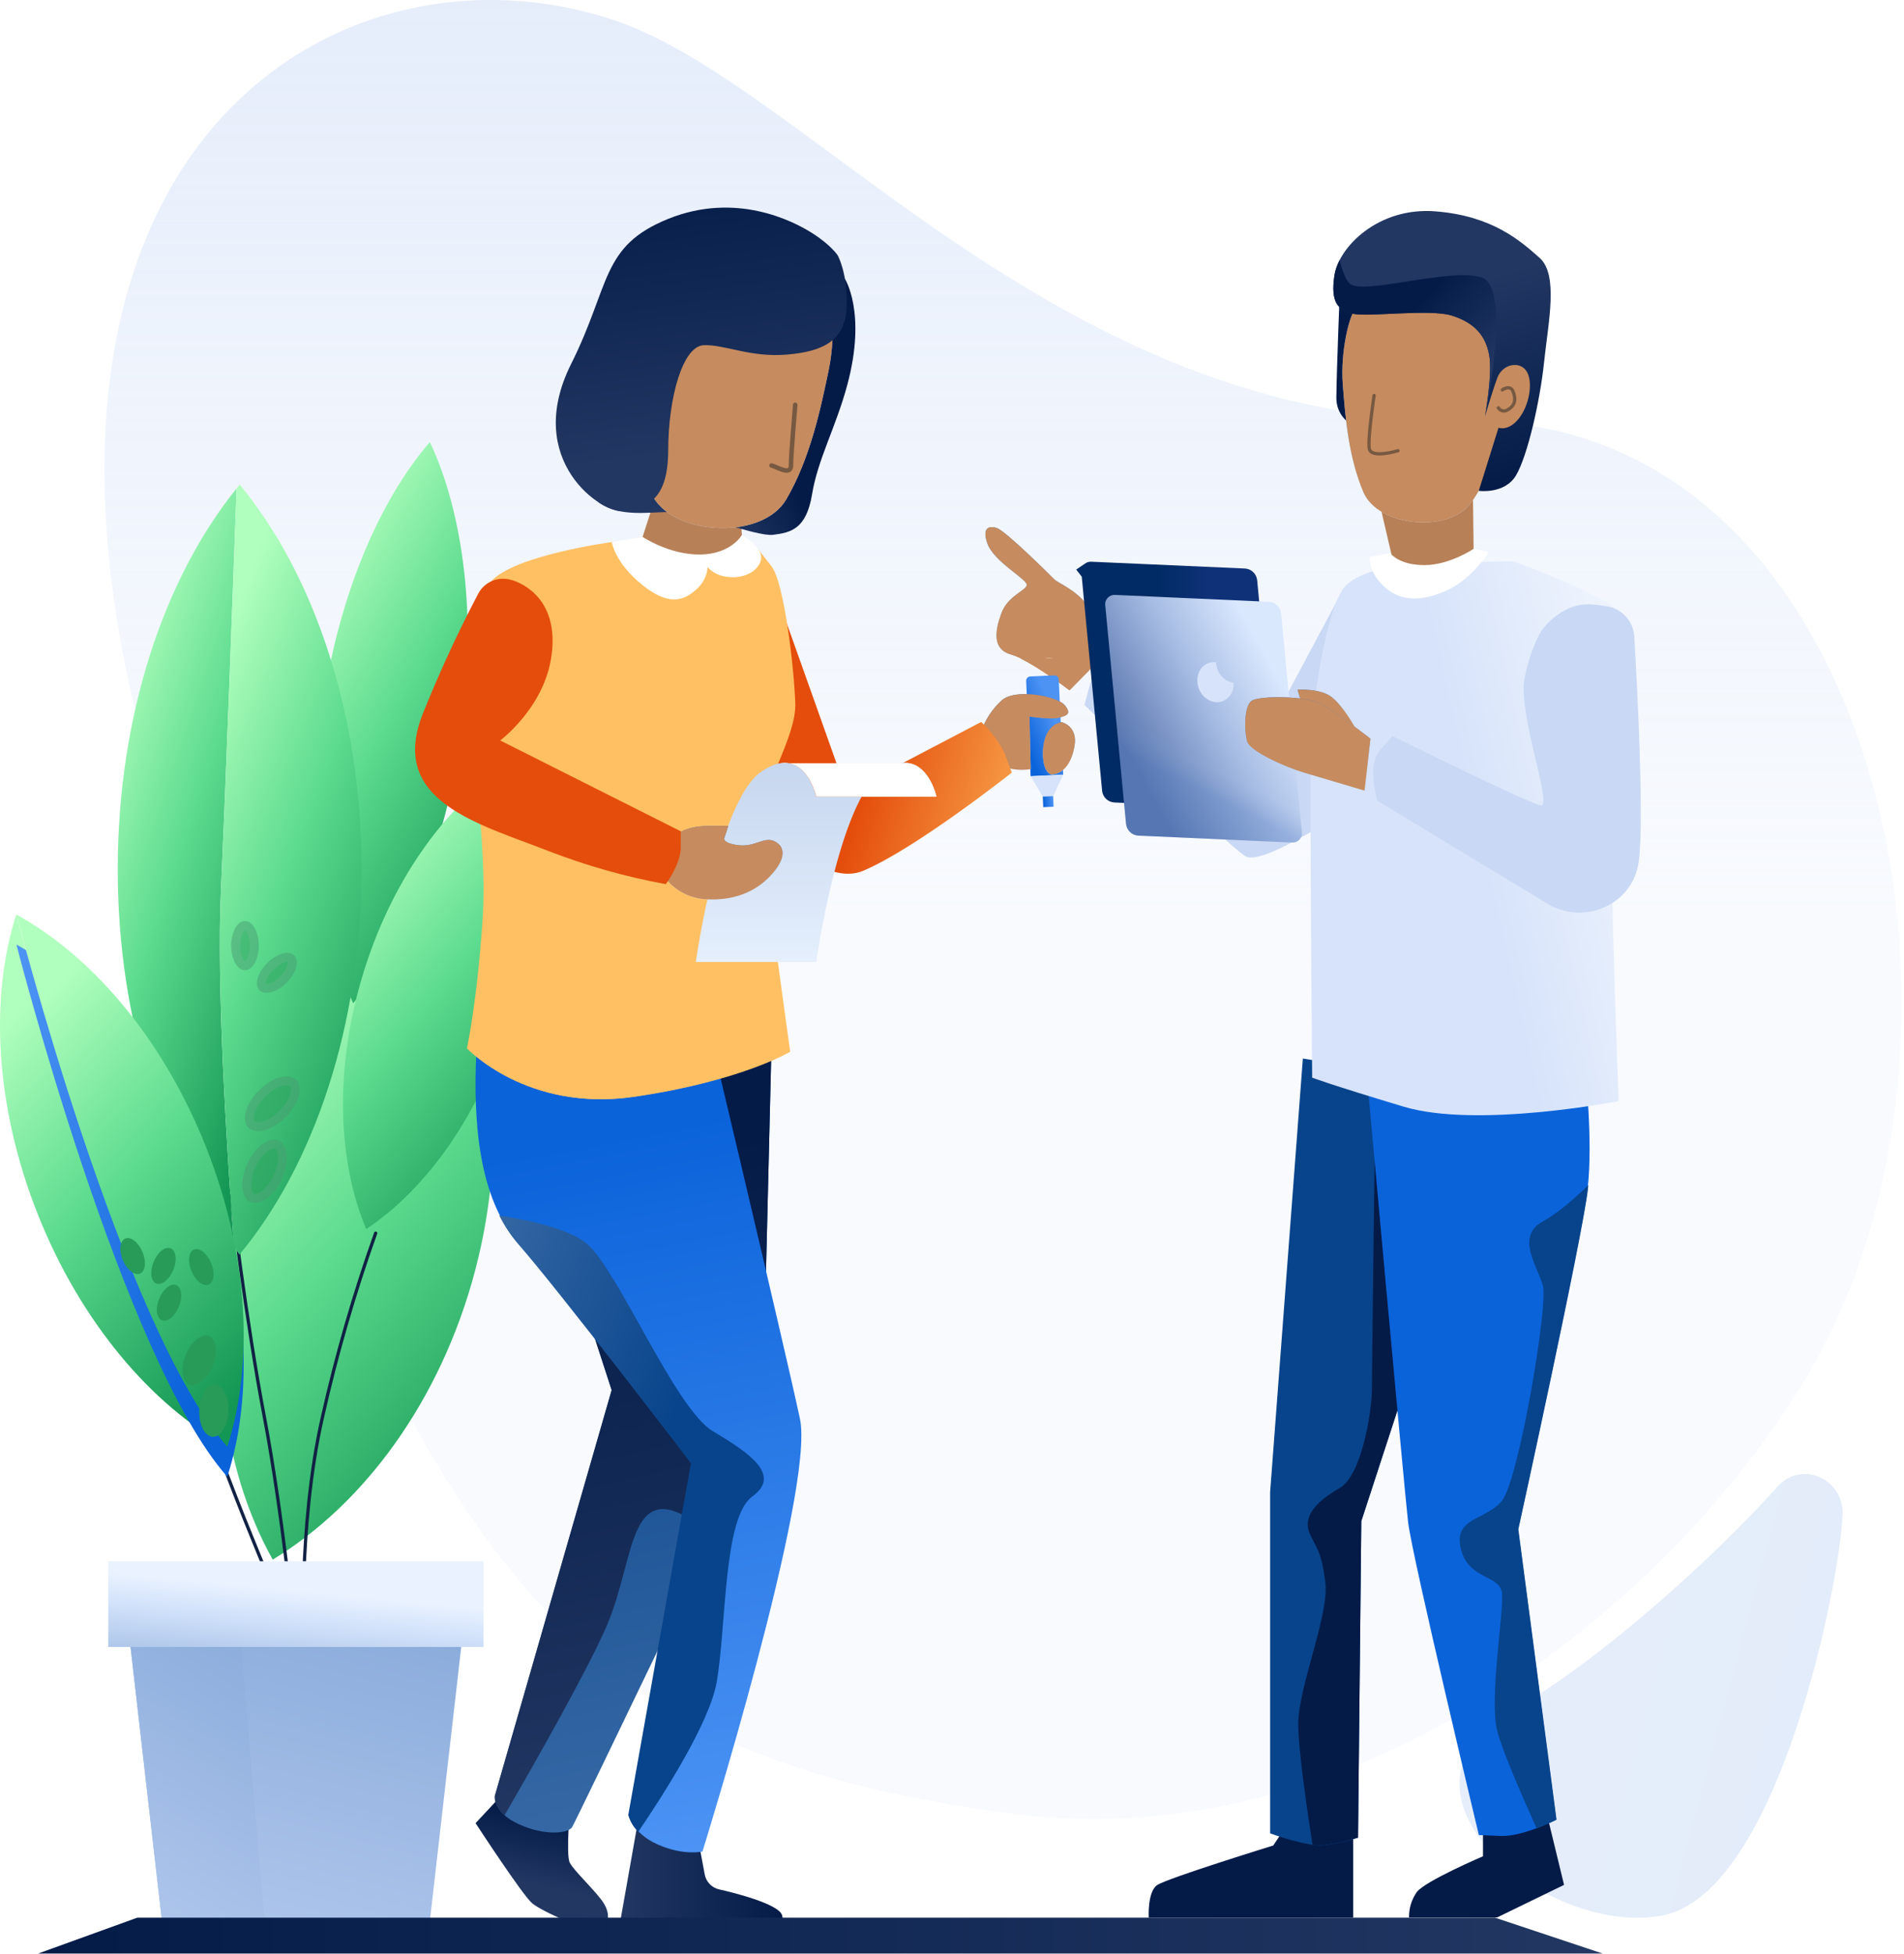 <svg width="422" height="433" viewBox="0 0 422 433" fill="none" xmlns="http://www.w3.org/2000/svg">
<path opacity="0.6" fill-rule="evenodd" clip-rule="evenodd" d="M325.385 93.328C234.597 93.905 179.276 18.895 136.096 4.466C71.23 -17.178 -14.335 38.879 40.864 194.014C96.063 349.149 124.618 388.62 223.999 401.845C303.525 412.436 373.557 351.732 401.478 303.286C445.104 227.511 416.138 92.758 325.385 93.328Z" fill="url(#paint0_linear)"/>
<path opacity="0.49" fill-rule="evenodd" clip-rule="evenodd" d="M408.396 335.47C408.533 327.484 399.183 323.574 393.967 329.403C381.702 343.183 356.055 367.135 334.627 379.436C304.564 396.693 341.972 429.145 368.19 424.484C394.407 419.823 408.007 349.178 408.353 335.86C408.377 335.725 408.392 335.596 408.396 335.47Z" fill="url(#paint1_linear)"/>
<g filter="url(#filter0_i)">
<path fill-rule="evenodd" clip-rule="evenodd" d="M53.013 274.399C45.409 303.221 48.887 331.56 60.444 352.252C80.703 339.951 97.701 317.008 105.305 288.193C112.909 259.378 109.431 231.032 97.874 210.341C77.615 222.642 60.61 245.577 53.013 274.399Z" fill="url(#paint2_linear)"/>
</g>
<path d="M83.264 273.245C78.489 286.633 74.538 300.302 71.432 314.173C65.942 338.327 67.32 367.056 67.32 367.056" stroke="#112244" stroke-width="0.721" stroke-linecap="round" stroke-linejoin="round"/>
<path d="M51.231 264.948C51.231 264.948 54.528 292.659 58.597 314.007C62.666 335.355 65.43 363.607 65.43 363.607" stroke="#112244" stroke-width="0.721" stroke-linecap="round" stroke-linejoin="round"/>
<path d="M44.623 311.468C44.623 311.468 51.231 329.518 56.065 341.242C60.899 352.966 65.444 364.971 65.444 364.971" stroke="#112244" stroke-width="0.721" stroke-linecap="round" stroke-linejoin="round"/>
<g filter="url(#filter1_i)">
<path fill-rule="evenodd" clip-rule="evenodd" d="M71.288 164.672C67.839 189.924 70.833 213.219 78.279 228.962C89.685 215.795 98.819 194.158 102.267 168.907C105.716 143.656 102.722 120.361 95.276 104.618C83.877 117.785 74.744 139.421 71.288 164.672Z" fill="url(#paint3_linear)"/>
</g>
<g filter="url(#filter2_i)">
<path fill-rule="evenodd" clip-rule="evenodd" d="M48.966 204.071C50.005 180.985 51.549 139.219 52.429 114.899C36.384 134.761 26.096 165.185 26.096 199.31C26.096 233.074 36.153 263.18 51.873 283.049C50.135 259.753 48.021 225.087 48.966 204.071Z" fill="url(#paint4_linear)"/>
</g>
<g filter="url(#filter3_i)">
<path fill-rule="evenodd" clip-rule="evenodd" d="M80.126 199.339C80.126 164.709 69.549 133.859 53.114 114.026C52.883 114.307 52.66 114.611 52.429 114.899C51.549 139.219 50.005 180.956 48.966 204.071C48.021 225.116 50.135 259.761 51.852 283.078C52.263 283.598 52.667 284.146 53.086 284.651C69.549 264.818 80.126 233.99 80.126 199.339Z" fill="url(#paint5_linear)"/>
</g>
<g filter="url(#filter4_i)">
<path fill-rule="evenodd" clip-rule="evenodd" d="M80.306 223.002C74.08 243.78 74.881 264.125 81.172 279.009C94.591 270.07 106.473 253.491 112.7 232.713C118.926 211.935 118.125 191.59 111.834 176.706C98.415 185.645 86.532 202.232 80.306 223.002Z" fill="url(#paint6_linear)"/>
</g>
<path fill-rule="evenodd" clip-rule="evenodd" d="M95.32 425.234H35.843L27.012 348.154H104.15L95.32 425.234Z" fill="url(#paint7_linear)"/>
<path fill-rule="evenodd" clip-rule="evenodd" d="M27.012 348.154L35.843 425.234H58.597L52.011 348.154H27.012Z" fill="url(#paint8_linear)"/>
<rect x="24.003" y="345.946" width="83.162" height="18.996" fill="url(#paint9_linear)"/>
<g style="mix-blend-mode:multiply" opacity="0.5">
<path d="M56.364 209.533C56.364 210.902 56.05 212.092 55.594 212.905C55.12 213.75 54.622 213.994 54.298 213.994C53.974 213.994 53.475 213.75 53.001 212.905C52.545 212.092 52.231 210.902 52.231 209.533C52.231 208.163 52.545 206.973 53.001 206.16C53.475 205.316 53.974 205.071 54.298 205.071C54.622 205.071 55.12 205.316 55.594 206.16C56.05 206.973 56.364 208.163 56.364 209.533Z" fill="#289B59"/>
<path d="M56.364 209.533C56.364 210.902 56.05 212.092 55.594 212.905C55.12 213.75 54.622 213.994 54.298 213.994C53.974 213.994 53.475 213.75 53.001 212.905C52.545 212.092 52.231 210.902 52.231 209.533C52.231 208.163 52.545 206.973 53.001 206.16C53.475 205.316 53.974 205.071 54.298 205.071C54.622 205.071 55.12 205.316 55.594 206.16C56.05 206.973 56.364 208.163 56.364 209.533Z" stroke="#489C71" stroke-width="2"/>
</g>
<g style="mix-blend-mode:multiply" opacity="0.5">
<path d="M64.523 212.417C64.752 212.646 64.931 213.172 64.669 214.104C64.417 215.002 63.797 216.065 62.829 217.033C61.861 218.002 60.797 218.621 59.9 218.873C58.967 219.135 58.442 218.956 58.213 218.727C57.984 218.498 57.805 217.973 58.067 217.04C58.319 216.143 58.938 215.079 59.907 214.111C60.875 213.143 61.938 212.523 62.836 212.271C63.768 212.009 64.293 212.188 64.523 212.417Z" fill="#289B59"/>
<path d="M64.523 212.417C64.752 212.646 64.931 213.172 64.669 214.104C64.417 215.002 63.797 216.065 62.829 217.033C61.861 218.002 60.797 218.621 59.9 218.873C58.967 219.135 58.442 218.956 58.213 218.727C57.984 218.498 57.805 217.973 58.067 217.04C58.319 216.143 58.938 215.079 59.907 214.111C60.875 213.143 61.938 212.523 62.836 212.271C63.768 212.009 64.293 212.188 64.523 212.417Z" stroke="#489C71" stroke-width="2"/>
</g>
<g style="mix-blend-mode:multiply" opacity="0.5">
<path d="M64.966 239.982C65.417 240.434 65.637 241.322 65.261 242.66C64.894 243.964 64.005 245.478 62.639 246.843C61.274 248.209 59.76 249.098 58.457 249.464C57.118 249.841 56.23 249.621 55.779 249.169C55.327 248.718 55.107 247.83 55.484 246.491C55.85 245.188 56.739 243.674 58.105 242.309C59.471 240.943 60.984 240.054 62.288 239.687C63.627 239.311 64.514 239.531 64.966 239.982Z" fill="#289B59"/>
<path d="M64.966 239.982C65.417 240.434 65.637 241.322 65.261 242.66C64.894 243.964 64.005 245.478 62.639 246.843C61.274 248.209 59.76 249.098 58.457 249.464C57.118 249.841 56.23 249.621 55.779 249.169C55.327 248.718 55.107 247.83 55.484 246.491C55.85 245.188 56.739 243.674 58.105 242.309C59.471 240.943 60.984 240.054 62.288 239.687C63.627 239.311 64.514 239.531 64.966 239.982Z" stroke="#489C71" stroke-width="2"/>
</g>
<g style="mix-blend-mode:multiply" opacity="0.5">
<path d="M61.394 253.643C61.973 253.913 62.484 254.671 62.589 256.058C62.691 257.409 62.374 259.135 61.559 260.886C60.743 262.636 59.626 263.99 58.527 264.781C57.398 265.593 56.489 265.691 55.91 265.421C55.331 265.152 54.82 264.393 54.715 263.006C54.613 261.656 54.93 259.929 55.745 258.179C56.561 256.428 57.678 255.074 58.777 254.283C59.906 253.471 60.815 253.374 61.394 253.643Z" fill="#289B59"/>
<path d="M61.394 253.643C61.973 253.913 62.484 254.671 62.589 256.058C62.691 257.409 62.374 259.135 61.559 260.886C60.743 262.636 59.626 263.99 58.527 264.781C57.398 265.593 56.489 265.691 55.91 265.421C55.331 265.152 54.82 264.393 54.715 263.006C54.613 261.656 54.93 259.929 55.745 258.179C56.561 256.428 57.678 255.074 58.777 254.283C59.906 253.471 60.815 253.374 61.394 253.643Z" stroke="#489C71" stroke-width="2"/>
</g>
<g filter="url(#filter5_i)">
<path fill-rule="evenodd" clip-rule="evenodd" d="M8.348 275.662C17.835 299.607 33.599 318.011 50.38 327.21C27.128 300.941 3.615 209.309 3.615 209.309C-2.279 227.519 -1.146 251.716 8.348 275.662Z" fill="url(#paint10_linear)"/>
</g>
<path fill-rule="evenodd" clip-rule="evenodd" d="M45.676 260.864C36.189 236.919 20.425 218.515 3.644 209.316C3.644 209.316 27.12 300.941 50.373 327.217C56.282 309 55.17 284.802 45.676 260.864Z" fill="url(#paint11_linear)"/>
<g filter="url(#filter6_i)">
<path fill-rule="evenodd" clip-rule="evenodd" d="M45.676 260.864C36.189 236.919 20.425 218.515 3.644 209.316C3.644 209.316 27.12 300.941 50.373 327.217C56.282 309 55.17 284.802 45.676 260.864Z" fill="url(#paint12_linear)"/>
</g>
<path fill-rule="evenodd" clip-rule="evenodd" d="M31.029 282.207C32.23 281.704 32.476 279.556 31.577 277.41C30.678 275.263 28.974 273.932 27.773 274.435C26.571 274.939 26.326 277.087 27.225 279.233C28.124 281.379 29.827 282.711 31.029 282.207Z" fill="#289B59"/>
<path fill-rule="evenodd" clip-rule="evenodd" d="M46.249 284.649C47.451 284.146 47.697 281.998 46.797 279.852C45.898 277.705 44.195 276.374 42.994 276.877C41.792 277.38 41.547 279.528 42.446 281.675C43.345 283.821 45.048 285.153 46.249 284.649Z" fill="#289B59"/>
<path fill-rule="evenodd" clip-rule="evenodd" d="M38.412 281.402C39.294 279.248 39.031 277.102 37.826 276.609C36.62 276.115 34.928 277.46 34.046 279.614C33.164 281.767 33.426 283.913 34.632 284.407C35.838 284.9 37.53 283.555 38.412 281.402Z" fill="#289B59"/>
<path fill-rule="evenodd" clip-rule="evenodd" d="M39.653 289.545C40.535 287.391 40.272 285.245 39.066 284.752C37.861 284.258 36.168 285.603 35.286 287.757C34.405 289.91 34.667 292.056 35.873 292.55C37.079 293.043 38.771 291.698 39.653 289.545Z" fill="#289B59"/>
<path fill-rule="evenodd" clip-rule="evenodd" d="M47.166 302.668C48.376 299.714 48.014 296.771 46.358 296.093C44.703 295.415 42.38 297.259 41.171 300.213C39.961 303.166 40.323 306.11 41.978 306.788C43.634 307.466 45.957 305.621 47.166 302.668Z" fill="#289B59"/>
<path fill-rule="evenodd" clip-rule="evenodd" d="M50.635 312.717C50.76 309.528 49.411 306.886 47.624 306.816C45.836 306.746 44.286 309.274 44.161 312.463C44.036 315.653 45.384 318.295 47.172 318.365C48.96 318.434 50.51 315.906 50.635 312.717Z" fill="#289B59"/>
<path fill-rule="evenodd" clip-rule="evenodd" d="M299.918 405.971V424.931H254.603C254.603 424.931 254.279 419.232 256.45 417.717C258.622 416.202 282.206 408.929 282.206 408.929L285.251 404.363L299.918 405.971Z" fill="url(#paint13_linear)"/>
<path fill-rule="evenodd" clip-rule="evenodd" d="M328.69 404.911V411.317C328.69 411.317 315.884 416.786 314.008 419.253C312.862 420.901 312.261 422.867 312.291 424.874H331.814L346.654 417.659L342.751 401.57L328.69 404.911Z" fill="url(#paint14_linear)"/>
<path fill-rule="evenodd" clip-rule="evenodd" d="M288.764 234.553L281.506 330.651V406.238C281.506 406.238 290.164 409.456 293.923 408.814L297.645 408.172L300.993 407.205L301.714 337.079L332.867 241.609L288.764 234.553Z" fill="url(#paint15_linear)"/>
<path fill-rule="evenodd" clip-rule="evenodd" d="M304.074 307.37C304.074 313.242 301.686 327.015 296.909 329.735C292.133 332.455 288.555 335.846 290.301 339.835C291.744 343.14 292.826 343.443 293.742 350.607C294.659 357.771 287.733 373.802 287.733 382.069C287.733 387.257 289.543 399.969 290.885 408.72C291.889 408.888 292.912 408.91 293.923 408.785L297.645 408.143L300.993 407.176L301.714 337.05L332.867 241.58L321.627 239.783L304.817 246.017C304.817 246.017 304.074 301.497 304.074 307.37Z" fill="url(#paint16_linear)"/>
<path fill-rule="evenodd" clip-rule="evenodd" d="M351.3 236.761C351.3 236.761 353.133 252.582 351.877 263.455C350.622 274.327 336.453 338.861 336.453 338.861L344.915 403.208C344.915 403.208 337.528 407.003 332.651 406.815L327.773 406.621C327.773 406.621 312.969 344.849 312.089 337.274C311.209 329.699 302.652 235.08 302.652 235.08L351.3 236.761Z" fill="url(#paint17_linear)"/>
<path fill-rule="evenodd" clip-rule="evenodd" d="M344.987 403.215L336.525 338.869C336.525 338.869 350.694 274.341 351.95 263.462C351.95 263.18 352.014 262.892 352.043 262.603C349.071 265.489 345.175 268.894 341.943 270.647C335.883 273.952 340.659 280.38 341.943 284.788C343.227 289.196 336.532 328.119 332.903 332.527C329.274 336.935 322.081 336.199 323.769 343.176C325.458 350.152 332.499 348.868 332.903 353.088C333.307 357.309 330.017 376.406 331.843 383.57C332.954 387.899 337.318 397.927 340.572 405.127C342.076 404.568 343.55 403.929 344.987 403.215Z" fill="url(#paint18_linear)"/>
<path fill-rule="evenodd" clip-rule="evenodd" d="M243.305 146.607C243.305 146.607 244.113 138.274 241.227 134.393C238.341 130.511 234.554 129.278 233.652 128.354C232.75 127.431 223.025 117.785 220.976 117.02C220.204 116.732 217.369 116.082 218.812 120.324C220.255 124.567 227.938 128.426 227.563 129.703C227.188 130.98 223.306 132.077 221.899 135.987C220.493 139.898 219.894 143.88 224.107 145.056C228.32 146.232 237.093 152.949 237.093 152.949L243.305 146.607Z" fill="url(#paint19_linear)"/>
<path fill-rule="evenodd" clip-rule="evenodd" d="M243.305 146.607C243.305 146.607 244.113 138.274 241.227 134.393C238.341 130.511 234.554 129.278 233.652 128.354C232.75 127.431 223.025 117.785 220.976 117.02C220.204 116.732 217.369 116.082 218.812 120.324C220.255 124.567 227.938 128.426 227.563 129.703C227.188 130.98 223.306 132.077 221.899 135.987C220.493 139.898 219.894 143.88 224.107 145.056C228.32 146.232 237.093 152.949 237.093 152.949L243.305 146.607Z" fill="#C68B5E"/>
<path fill-rule="evenodd" clip-rule="evenodd" d="M237.18 149.868C237.18 149.868 232.909 146.86 232.909 145.164C232.909 143.469 234.59 135.273 234.59 135.273C234.59 135.273 232.195 142.12 227.375 145.301C226.993 145.554 226.654 145.77 226.272 145.972C230.6 148.079 236.495 152.574 236.978 152.942L237.115 151.16L237.18 149.868Z" fill="#C68B5E"/>
<g filter="url(#filter7_i)">
<path fill-rule="evenodd" clip-rule="evenodd" d="M292.631 128.087L271.651 167.371L244.582 140.41C244.582 140.41 237.418 145.287 236.22 149.746L235.03 154.204C235.03 154.204 266.349 185.068 270.721 187.738C275.093 190.407 300.062 172.782 300.062 172.782L292.631 128.087Z" fill="#C9D8F4"/>
</g>
<g filter="url(#filter8_i)">
<path fill-rule="evenodd" clip-rule="evenodd" d="M329.959 122.345C329.959 122.345 350.074 129.48 354.922 134.487C359.77 139.494 352.036 188.394 352.079 197.975C352.123 207.556 353.421 241.984 353.421 241.984C353.421 241.984 322.074 248.131 305.74 243.21C289.147 238.225 285.496 236.789 285.496 236.789C285.496 236.789 284.948 175.227 285.215 164.211C285.482 153.194 288.735 132.762 292.631 128.138C296.527 123.513 308.402 122.914 308.402 122.914L329.959 122.345Z" fill="url(#paint20_linear)"/>
</g>
<path fill-rule="evenodd" clip-rule="evenodd" d="M308.316 122.503L303.597 123.427C303.597 123.427 303.143 126.81 307.046 130.223C310.949 133.635 315.956 133.109 321.201 130.555C326.446 128.001 329.952 122.345 329.952 122.345L326.597 121.58L308.316 122.503Z" fill="white"/>
<path fill-rule="evenodd" clip-rule="evenodd" d="M305.387 109.871L308.402 122.857C308.402 122.857 310.401 125.281 315.884 125.216C321.367 125.151 326.605 121.609 326.605 121.609L326.446 108.305L305.387 109.871Z" fill="#B78057" style="mix-blend-mode:multiply"/>
<path fill-rule="evenodd" clip-rule="evenodd" d="M297.018 62.846C297.018 62.846 296.253 81.539 296.188 88.097C296.123 94.655 304.232 96.105 304.232 96.105L315.776 83.451L310.083 64.072L297.018 62.846Z" fill="url(#paint21_linear)"/>
<path fill-rule="evenodd" clip-rule="evenodd" d="M297.609 85.124C298.172 92.469 298.908 101.343 302.176 109.034C305.444 116.724 320.783 118.052 325.746 111.761C330.71 105.47 332.239 95.564 332.239 95.564C332.239 95.564 337.52 95.809 338.79 91.834C340.06 87.859 339.605 81.979 337.124 80.882C334.642 79.786 332.355 82.542 332.355 82.542C332.355 82.542 333.076 74.916 327.535 70.277C321.995 65.638 301.39 67.745 300.264 68.755C299.139 69.765 297.054 77.78 297.609 85.124Z" fill="url(#paint22_linear)"/>
<path fill-rule="evenodd" clip-rule="evenodd" d="M297.609 85.124C298.172 92.469 298.908 101.343 302.176 109.034C305.444 116.724 320.783 118.052 325.746 111.761C330.71 105.47 332.239 95.564 332.239 95.564C332.239 95.564 337.52 95.809 338.79 91.834C340.06 87.859 339.605 81.979 337.124 80.882C334.642 79.786 332.355 82.542 332.355 82.542C332.355 82.542 333.076 74.916 327.535 70.277C321.995 65.638 301.39 67.745 300.264 68.755C299.139 69.765 297.054 77.78 297.609 85.124Z" fill="#C68B5E"/>
<path fill-rule="evenodd" clip-rule="evenodd" d="M329.13 92.267C329.13 92.267 330.869 82.773 330.053 78.559C329.238 74.346 326.807 71.54 321.886 69.945C316.966 68.351 302.977 70.335 299.824 69.498C296.671 68.661 294.832 67.204 295.777 60.977C296.722 54.751 305.452 45.827 318.142 46.83C330.832 47.832 336.994 53.395 341.229 57.132C345.464 60.869 343.155 71.395 342.231 80.219C341.308 89.042 338.53 101.069 336.02 105.318C333.509 109.568 327.752 108.759 327.752 108.759L332.131 94.778C332.131 94.778 334.295 95.665 336.626 92.743C338.956 89.821 339.836 84.735 338.379 82.318C336.922 79.901 333.018 80.579 331.85 83.761C330.681 86.943 329.13 92.267 329.13 92.267Z" fill="url(#paint23_linear)"/>
<path d="M304.557 87.628C304.557 87.628 303.114 97.058 303.482 99.388C303.85 101.718 309.852 99.864 309.852 99.864" stroke="#775942" stroke-width="0.721" stroke-linecap="round" stroke-linejoin="round"/>
<path fill-rule="evenodd" clip-rule="evenodd" d="M328.495 61.526C321.829 59.123 302.032 65.53 299.132 62.831C298.237 61.995 297.501 59.996 296.917 57.637C296.355 58.686 295.965 59.819 295.762 60.992C294.824 67.218 296.657 68.683 299.81 69.512C302.962 70.342 316.944 68.365 321.872 69.96C326.799 71.554 329.224 74.288 330.039 78.574C330.854 82.859 329.115 92.281 329.115 92.281C329.115 92.281 335.161 63.928 328.495 61.526Z" fill="url(#paint24_linear)"/>
<path d="M332.968 86.394C332.968 86.394 334.721 85.146 335.356 86.748C335.991 88.349 335.962 89.886 333.949 90.925C333.28 91.243 332.479 91.003 332.095 90.37" stroke="#775942" stroke-width="0.721" stroke-linecap="round" stroke-linejoin="round"/>
<path fill-rule="evenodd" clip-rule="evenodd" d="M300.199 160.964C300.199 160.964 297.66 156.448 295.149 154.471C292.638 152.494 287.588 152.833 287.588 152.833L289.637 159.687L300.199 160.964Z" fill="url(#paint25_linear)"/>
<path fill-rule="evenodd" clip-rule="evenodd" d="M300.199 160.964C300.199 160.964 297.66 156.448 295.149 154.471C292.638 152.494 287.588 152.833 287.588 152.833L289.637 159.687L300.199 160.964Z" fill="#C68B5E"/>
<g filter="url(#filter9_i)">
<path fill-rule="evenodd" clip-rule="evenodd" d="M294.572 181.634L289.962 133.195C289.806 131.814 288.686 130.74 287.3 130.641L253.189 129.133C252.668 129.104 252.154 129.268 251.746 129.595L249.863 130.872L251.09 132.452L255.606 179.924C255.762 181.306 256.881 182.379 258.268 182.478L291.066 183.921L291.787 184.895L293.627 183.64L293.699 183.589L293.771 183.539C294.354 183.088 294.658 182.365 294.572 181.634Z" fill="url(#paint26_linear)"/>
</g>
<g filter="url(#filter10_i)">
<path fill-rule="evenodd" clip-rule="evenodd" d="M290.351 185.349L256.241 183.82C254.854 183.721 253.735 182.647 253.579 181.266L248.969 132.827C248.886 132.216 249.08 131.6 249.499 131.148C249.918 130.695 250.517 130.454 251.133 130.49L285.28 132.019C286.666 132.118 287.785 133.192 287.942 134.573L292.552 183.012C292.637 183.63 292.437 184.252 292.01 184.706C291.583 185.16 290.973 185.397 290.351 185.349Z" fill="url(#paint27_linear)"/>
<path fill-rule="evenodd" clip-rule="evenodd" d="M290.351 185.349L256.241 183.82C254.854 183.721 253.735 182.647 253.579 181.266L248.969 132.827C248.886 132.216 249.08 131.6 249.499 131.148C249.918 130.695 250.517 130.454 251.133 130.49L285.28 132.019C286.666 132.118 287.785 133.192 287.942 134.573L292.552 183.012C292.637 183.63 292.437 184.252 292.01 184.706C291.583 185.16 290.973 185.397 290.351 185.349Z" fill="url(#paint28_linear)" fill-opacity="0.23"/>
</g>
<path fill-rule="evenodd" clip-rule="evenodd" d="M269.833 148.252C269.66 147.772 269.56 147.269 269.537 146.759C268.967 146.675 268.385 146.732 267.842 146.925C265.793 147.646 264.833 150.171 265.678 152.509C266.522 154.846 268.917 156.116 270.966 155.395C272.596 154.723 273.589 153.057 273.404 151.304C271.748 151.011 270.381 149.842 269.833 148.252Z" fill="#D6E3FA"/>
<path fill-rule="evenodd" clip-rule="evenodd" d="M303.742 163.67C303.742 163.67 295.921 157.559 292.552 155.871C289.183 154.182 279.515 154.161 277.567 155.2C275.619 156.239 275.771 162.241 276.442 164.348C277.113 166.454 284.565 169.874 289.017 171.202L302.436 175.184L303.742 163.67Z" fill="url(#paint29_linear)"/>
<path fill-rule="evenodd" clip-rule="evenodd" d="M303.742 163.67C303.742 163.67 295.921 157.559 292.552 155.871C289.183 154.182 279.515 154.161 277.567 155.2C275.619 156.239 275.771 162.241 276.442 164.348C277.113 166.454 284.565 169.874 289.017 171.202L302.436 175.184L303.742 163.67Z" fill="#C68B5E"/>
<g filter="url(#filter11_i)">
<path fill-rule="evenodd" clip-rule="evenodd" d="M336.554 137.445C336.554 137.445 340.882 131.341 347.606 131.94C348.876 132.055 349.987 132.2 350.947 132.373C354.233 132.954 356.692 135.714 356.891 139.046C357.613 151.369 359.258 183.308 357.663 190.111C357.601 190.376 357.531 190.638 357.454 190.897C355.008 199.216 345.11 202.722 337.65 198.256L299.94 175.415C299.94 175.415 297.588 167.58 300.437 164.341L303.287 161.101C303.287 161.101 333.3 175.963 336.128 176.461C338.956 176.959 330.984 155.957 332.578 148.252C334.173 140.547 336.554 137.445 336.554 137.445Z" fill="#C9D8F4"/>
</g>
<path fill-rule="evenodd" clip-rule="evenodd" d="M141.546 402.735L137.389 426.218C137.389 426.218 152.005 426.567 155.204 427.03C158.403 427.493 173.352 427.03 173.352 427.03C173.352 427.03 173.953 427.03 173.352 424.44C172.751 421.849 162.081 419.251 159.394 418.658C157.761 418.294 156.502 416.99 156.194 415.345L154.912 408.484L141.546 402.735Z" fill="url(#paint30_linear)"/>
<path fill-rule="evenodd" clip-rule="evenodd" d="M115.254 393.422L105.404 403.978C105.404 403.978 115.789 419.917 117.933 421.719C120.077 423.522 130.04 428.045 132.549 427.403C135.058 426.762 135.35 424.212 133.807 421.719C132.265 419.227 127.182 414.55 126.28 412.731C125.379 410.912 126.386 400.161 126.386 400.161L115.254 393.422Z" fill="url(#paint31_linear)"/>
<path fill-rule="evenodd" clip-rule="evenodd" d="M170.989 231.723L168.902 317.606C168.902 317.606 127.661 403.531 126.793 404.879C125.924 406.227 120.865 406.901 114.97 404.205C109.075 401.509 109.708 397.928 109.708 397.928L135.603 308.025L109.676 228.312L170.989 231.723Z" fill="url(#paint32_linear)"/>
<path fill-rule="evenodd" clip-rule="evenodd" d="M170.989 231.723L168.902 317.606L159.077 338.044C156.386 337.751 153.774 336.952 151.379 335.689C139.378 329.583 140.434 346.245 134.539 360.106C130.479 369.59 118.843 390.15 111.803 402.248C109.302 400.048 109.659 397.928 109.659 397.928L135.554 308.025L109.676 228.312L170.989 231.723Z" fill="url(#paint33_linear)"/>
<path fill-rule="evenodd" clip-rule="evenodd" d="M108.165 218.495C108.165 218.495 106.216 218.69 105.558 233.42C104.901 248.149 105.916 265.282 115.01 275.643C124.104 286.004 153.271 324.24 153.271 324.24L139.378 402.191C139.378 402.191 140.133 406.251 145.874 408.752C151.614 411.253 155.691 410.262 155.691 410.262C155.691 410.262 180.675 330.192 177.298 314.375C173.92 298.557 155.455 220.956 155.455 220.956L108.165 218.495Z" fill="url(#paint34_linear)"/>
<path fill-rule="evenodd" clip-rule="evenodd" d="M235.642 171.642L228.423 171.98L227.436 150.891C227.411 150.363 227.82 149.914 228.348 149.889L233.653 149.641C234.181 149.616 234.63 150.025 234.655 150.553L235.642 171.642H235.642Z" fill="url(#paint35_linear)"/>
<path fill-rule="evenodd" clip-rule="evenodd" d="M235.656 171.668L233.423 176.394L231.125 176.524L228.437 172.009L235.656 171.668Z" fill="#D6E3FA"/>
<rect x="233.524" y="178.749" width="2.298" height="2.347" transform="rotate(177.32 233.524 178.749)" fill="url(#paint36_linear)"/>
<path fill-rule="evenodd" clip-rule="evenodd" d="M218.092 160.527C219.005 158.564 220.29 156.796 221.876 155.322C224.799 152.399 234.348 154.218 236.005 156.273C237.661 158.327 236.24 158.562 234.738 159.033C233.236 159.504 228.185 158.798 228.185 158.798L228.437 170.409C226.392 170.75 224.295 170.557 222.347 169.849C218.945 168.761 219.424 171.903 219.424 171.903L218.092 160.527Z" fill="url(#paint37_linear)"/>
<path fill-rule="evenodd" clip-rule="evenodd" d="M218.092 160.527C219.005 158.564 220.29 156.796 221.876 155.322C224.799 152.399 234.348 154.218 236.005 156.273C237.661 158.327 236.24 158.562 234.738 159.033C233.236 159.504 228.185 158.798 228.185 158.798L228.437 170.409C226.392 170.75 224.295 170.557 222.347 169.849C218.945 168.761 219.424 171.903 219.424 171.903L218.092 160.527Z" fill="#C68B5E"/>
<path fill-rule="evenodd" clip-rule="evenodd" d="M168.951 122.875C168.951 122.875 187.627 175.297 187.627 175.452V175.606L217.467 159.975C217.467 159.975 221.414 163.605 222.834 167.397L224.255 171.189C224.255 171.189 202.941 188.078 191.256 192.974C179.572 197.871 159.207 172.61 159.207 172.61L168.951 122.875Z" fill="url(#paint38_linear)"/>
<path fill-rule="evenodd" clip-rule="evenodd" d="M135.594 120.115C135.594 120.115 113.914 123.03 108.863 128.827C103.813 134.625 103.707 141.665 103.707 151.141C103.707 160.617 108.441 185.244 107.183 203.871C105.924 222.498 103.707 232.291 103.707 232.291C103.707 232.291 116.967 246.501 140.653 243.025C164.338 239.55 175.146 233.046 175.146 233.046C175.146 233.046 168.845 188.557 168.65 181.85C168.455 175.143 176.51 163.459 176.266 155.867C176.023 148.274 173.831 129.136 170.997 125.49L168.138 121.852L135.594 120.115Z" fill="url(#paint39_linear)"/>
<path fill-rule="evenodd" clip-rule="evenodd" d="M164.404 118.547C165.878 119.353 167.148 120.486 168.114 121.86C170.169 124.467 166.588 128.673 160.961 127.78C159.362 127.597 157.884 126.837 156.803 125.644C156.803 125.644 156.949 128.462 154.018 130.89C151.858 132.668 148.643 134.649 142.439 129.68C136.236 124.71 135.602 120.131 135.602 120.131L142.439 119.002L164.404 118.547Z" fill="white"/>
<path fill-rule="evenodd" clip-rule="evenodd" d="M163.616 106.084L164.428 118.548C164.428 118.548 162.065 122.77 155.244 122.876C148.424 122.981 142.431 118.97 142.431 118.97L146.304 106.887L163.616 106.084Z" fill="#B78057" style="mix-blend-mode:multiply"/>
<path fill-rule="evenodd" clip-rule="evenodd" d="M187.18 61.651C187.18 61.651 192.181 69.081 187.764 85.394C185.239 94.724 181.268 101.731 179.985 109.526C178.702 117.321 175.187 118.012 171.386 118.499C167.586 118.986 154.221 113.44 149.057 113.432C143.893 113.424 137.47 114.674 132.817 111.41C130.194 109.575 128.879 88.796 128.879 88.796L144.997 57.129L154.603 51.851L187.18 61.651Z" fill="url(#paint40_linear)"/>
<path fill-rule="evenodd" clip-rule="evenodd" d="M183.672 82.008C181.813 90.94 179.491 101.731 174.253 110.663C169.016 119.595 149.951 118.783 144.851 110.257C139.752 101.731 139.419 89.308 139.419 89.308C139.419 89.308 132.923 88.764 131.965 83.681C131.007 78.598 132.533 71.444 135.757 70.486C138.981 69.528 141.352 73.279 141.352 73.279C141.352 73.279 141.693 63.795 149.228 58.947C156.763 54.1 181.764 60.003 182.982 61.424C184.2 62.845 185.532 73.068 183.672 82.008Z" fill="url(#paint41_linear)"/>
<path fill-rule="evenodd" clip-rule="evenodd" d="M183.672 82.008C181.813 90.94 179.491 101.731 174.253 110.663C169.016 119.595 149.951 118.783 144.851 110.257C139.752 101.731 139.419 89.308 139.419 89.308C139.419 89.308 132.923 88.764 131.965 83.681C131.007 78.598 132.533 71.444 135.757 70.486C138.981 69.528 141.352 73.279 141.352 73.279C141.352 73.279 141.693 63.795 149.228 58.947C156.763 54.1 181.764 60.003 182.982 61.424C184.2 62.845 185.532 73.068 183.672 82.008Z" fill="#C68B5E"/>
<path fill-rule="evenodd" clip-rule="evenodd" d="M185.662 56.577C185.662 56.577 187.903 60.474 187.643 67.944C187.383 75.415 182.535 77.891 174.391 78.573C166.247 79.255 160.587 76.284 155.959 76.495C151.331 76.706 148.123 88.017 148.099 99.758C148.075 111.499 142.821 112.409 138.225 113.221C133.629 114.033 115.847 102.137 126.573 80.668C135.383 63.04 133.118 54.555 148.099 48.497C163.08 42.44 175.796 48.968 180.01 51.648C184.224 54.327 185.662 56.577 185.662 56.577Z" fill="url(#paint42_linear)"/>
<path d="M176.258 89.69C176.258 89.69 175.308 100.733 175.308 103.144C175.308 105.556 172.012 103.331 170.997 103.144" stroke="#775942" stroke-linecap="round" stroke-linejoin="round"/>
<path fill-rule="evenodd" clip-rule="evenodd" d="M235.347 160.04C235.347 160.04 232.773 160.121 231.66 163.507C230.548 166.893 231.319 171.627 233.179 171.579C235.038 171.53 237.32 169.955 238.14 165.407C238.96 160.86 235.347 160.04 235.347 160.04Z" fill="url(#paint43_linear)"/>
<path fill-rule="evenodd" clip-rule="evenodd" d="M235.347 160.04C235.347 160.04 232.773 160.121 231.66 163.507C230.548 166.893 231.319 171.627 233.179 171.579C235.038 171.53 237.32 169.955 238.14 165.407C238.96 160.86 235.347 160.04 235.347 160.04Z" fill="#C68B5E"/>
<path fill-rule="evenodd" clip-rule="evenodd" d="M115.953 149.712C115.953 149.712 115.425 160.763 115.953 162.444C116.48 164.124 150.681 184.221 150.681 184.221L147.433 195.922C147.433 195.922 125.981 193.6 121.295 192.447C116.61 191.294 113.176 197.18 117.349 202.864C121.523 208.548 132.412 209.807 131.6 215.596C130.788 221.386 138.339 226.331 146.808 228.962C152.728 230.797 166.905 232.21 174.919 232.916V233.038C174.919 233.038 164.103 239.534 140.426 243.017C116.748 246.501 103.48 232.283 103.48 232.283C103.48 232.283 105.689 222.498 106.956 203.863C108.206 185.464 103.602 161.209 103.489 151.498L115.953 149.712Z" fill="url(#paint44_linear)"/>
<path fill-rule="evenodd" clip-rule="evenodd" d="M154.221 213.16C154.221 213.16 159.182 177.636 168.699 171.01C178.215 164.384 180.879 176.499 180.879 176.499H207.56C207.56 176.499 204.873 164.376 195.381 171.01C185.889 177.644 180.903 213.16 180.903 213.16H154.221Z" fill="url(#paint45_linear)"/>
<path fill-rule="evenodd" clip-rule="evenodd" d="M199.758 169.11H201.43C206.083 169.841 207.561 176.515 207.561 176.515H180.903C180.903 176.515 179.426 169.849 174.773 169.11H199.758Z" fill="white"/>
<path fill-rule="evenodd" clip-rule="evenodd" d="M174.773 169.11H173.076C173.638 169.025 174.21 169.025 174.773 169.11Z" fill="white"/>
<path fill-rule="evenodd" clip-rule="evenodd" d="M201.431 169.11H199.734C200.296 169.025 200.868 169.025 201.431 169.11Z" fill="white"/>
<path fill-rule="evenodd" clip-rule="evenodd" d="M150.121 184.822C150.121 184.822 152.094 183.076 156.755 183.036L161.416 182.987L160.555 185.65C160.555 185.65 159.922 186.828 163.705 187.274C167.489 187.721 169.389 185.22 171.76 186.462C174.131 187.705 174.196 190.36 170.762 194.038C167.327 197.716 162.447 199.665 156.235 199.251C152.529 198.972 149.146 197.036 147.027 193.981L150.121 184.822Z" fill="url(#paint46_linear)"/>
<path fill-rule="evenodd" clip-rule="evenodd" d="M150.121 184.822C150.121 184.822 152.094 183.076 156.755 183.036L161.416 182.987L160.555 185.65C160.555 185.65 159.922 186.828 163.705 187.274C167.489 187.721 169.389 185.22 171.76 186.462C174.131 187.705 174.196 190.36 170.762 194.038C167.327 197.716 162.447 199.665 156.235 199.251C152.529 198.972 149.146 197.036 147.027 193.981L150.121 184.822Z" fill="#C68B5E"/>
<path fill-rule="evenodd" clip-rule="evenodd" d="M113.419 128.543C110.55 127.606 107.422 128.866 106.005 131.531C101.474 140.144 97.39 148.985 93.769 158.018C85.876 177.555 106.054 182.5 121.652 188.606C130.044 191.848 138.721 194.295 147.571 195.914C147.571 195.914 150.908 191.407 150.876 187.794V184.197L110.869 164.076C110.869 164.076 120.264 157.06 122.115 146.058C123.966 135.055 118.323 130.102 113.435 128.511L113.419 128.543Z" fill="url(#paint47_linear)"/>
<path fill-rule="evenodd" clip-rule="evenodd" d="M110.658 269.326C117.869 270.454 126.525 272.444 130.252 275.749C137.202 281.903 149.674 312.207 158.038 317.16C166.401 322.113 173.198 326.904 166.718 331.613C160.238 336.323 161.034 360.504 158.825 372.822C157.201 381.908 146.808 398.034 141.465 405.886C140.403 404.87 139.637 403.584 139.248 402.167L153.141 324.216C153.141 324.216 123.975 286.045 114.881 275.684C113.211 273.751 111.792 271.614 110.658 269.326V269.326Z" fill="url(#paint48_linear)"/>
<path fill-rule="evenodd" clip-rule="evenodd" d="M204.455 145.871H202.608C203.22 145.779 203.842 145.779 204.455 145.871Z" fill="white"/>
<path fill-rule="evenodd" clip-rule="evenodd" d="M233.457 145.871H231.596C232.213 145.778 232.84 145.778 233.457 145.871Z" fill="white"/>
<path fill-rule="evenodd" clip-rule="evenodd" d="M8.456 432.867H355.189L331.388 424.931H30.403L8.456 432.867Z" fill="url(#paint49_linear)"/>
<defs>
<filter id="filter0_i" x="48.969" y="203.676" width="60.379" height="148.576" filterUnits="userSpaceOnUse" color-interpolation-filters="sRGB">
<feFlood flood-opacity="0" result="BackgroundImageFix"/>
<feBlend mode="normal" in="SourceGraphic" in2="BackgroundImageFix" result="shape"/>
<feColorMatrix in="SourceAlpha" type="matrix" values="0 0 0 0 0 0 0 0 0 0 0 0 0 0 0 0 0 0 127 0" result="hardAlpha"/>
<feOffset dy="-6.665"/>
<feGaussianBlur stdDeviation="7.332"/>
<feComposite in2="hardAlpha" operator="arithmetic" k2="-1" k3="1"/>
<feColorMatrix type="matrix" values="0 0 0 0 0.221 0 0 0 0 0.779 0 0 0 0 0.61 0 0 0 1 0"/>
<feBlend mode="normal" in2="shape" result="effect1_innerShadow"/>
</filter>
<filter id="filter1_i" x="69.863" y="97.953" width="33.83" height="131.009" filterUnits="userSpaceOnUse" color-interpolation-filters="sRGB">
<feFlood flood-opacity="0" result="BackgroundImageFix"/>
<feBlend mode="normal" in="SourceGraphic" in2="BackgroundImageFix" result="shape"/>
<feColorMatrix in="SourceAlpha" type="matrix" values="0 0 0 0 0 0 0 0 0 0 0 0 0 0 0 0 0 0 127 0" result="hardAlpha"/>
<feOffset dy="-6.665"/>
<feGaussianBlur stdDeviation="7.332"/>
<feComposite in2="hardAlpha" operator="arithmetic" k2="-1" k3="1"/>
<feColorMatrix type="matrix" values="0 0 0 0 0.221 0 0 0 0 0.779 0 0 0 0 0.61 0 0 0 1 0"/>
<feBlend mode="normal" in2="shape" result="effect1_innerShadow"/>
</filter>
<filter id="filter2_i" x="26.096" y="108.234" width="26.333" height="174.815" filterUnits="userSpaceOnUse" color-interpolation-filters="sRGB">
<feFlood flood-opacity="0" result="BackgroundImageFix"/>
<feBlend mode="normal" in="SourceGraphic" in2="BackgroundImageFix" result="shape"/>
<feColorMatrix in="SourceAlpha" type="matrix" values="0 0 0 0 0 0 0 0 0 0 0 0 0 0 0 0 0 0 127 0" result="hardAlpha"/>
<feOffset dy="-6.665"/>
<feGaussianBlur stdDeviation="7.332"/>
<feComposite in2="hardAlpha" operator="arithmetic" k2="-1" k3="1"/>
<feColorMatrix type="matrix" values="0 0 0 0 0.221 0 0 0 0 0.779 0 0 0 0 0.61 0 0 0 1 0"/>
<feBlend mode="normal" in2="shape" result="effect1_innerShadow"/>
</filter>
<filter id="filter3_i" x="48.732" y="107.361" width="31.394" height="177.29" filterUnits="userSpaceOnUse" color-interpolation-filters="sRGB">
<feFlood flood-opacity="0" result="BackgroundImageFix"/>
<feBlend mode="normal" in="SourceGraphic" in2="BackgroundImageFix" result="shape"/>
<feColorMatrix in="SourceAlpha" type="matrix" values="0 0 0 0 0 0 0 0 0 0 0 0 0 0 0 0 0 0 127 0" result="hardAlpha"/>
<feOffset dy="-6.665"/>
<feGaussianBlur stdDeviation="7.332"/>
<feComposite in2="hardAlpha" operator="arithmetic" k2="-1" k3="1"/>
<feColorMatrix type="matrix" values="0 0 0 0 0.221 0 0 0 0 0.779 0 0 0 0 0.61 0 0 0 1 0"/>
<feBlend mode="normal" in2="shape" result="effect1_innerShadow"/>
</filter>
<filter id="filter4_i" x="76.024" y="170.041" width="40.957" height="108.968" filterUnits="userSpaceOnUse" color-interpolation-filters="sRGB">
<feFlood flood-opacity="0" result="BackgroundImageFix"/>
<feBlend mode="normal" in="SourceGraphic" in2="BackgroundImageFix" result="shape"/>
<feColorMatrix in="SourceAlpha" type="matrix" values="0 0 0 0 0 0 0 0 0 0 0 0 0 0 0 0 0 0 127 0" result="hardAlpha"/>
<feOffset dy="-6.665"/>
<feGaussianBlur stdDeviation="7.332"/>
<feComposite in2="hardAlpha" operator="arithmetic" k2="-1" k3="1"/>
<feColorMatrix type="matrix" values="0 0 0 0 0.221 0 0 0 0 0.779 0 0 0 0 0.61 0 0 0 1 0"/>
<feBlend mode="normal" in2="shape" result="effect1_innerShadow"/>
</filter>
<filter id="filter5_i" x="0" y="202.644" width="50.38" height="124.566" filterUnits="userSpaceOnUse" color-interpolation-filters="sRGB">
<feFlood flood-opacity="0" result="BackgroundImageFix"/>
<feBlend mode="normal" in="SourceGraphic" in2="BackgroundImageFix" result="shape"/>
<feColorMatrix in="SourceAlpha" type="matrix" values="0 0 0 0 0 0 0 0 0 0 0 0 0 0 0 0 0 0 127 0" result="hardAlpha"/>
<feOffset dy="-6.665"/>
<feGaussianBlur stdDeviation="7.332"/>
<feComposite in2="hardAlpha" operator="arithmetic" k2="-1" k3="1"/>
<feColorMatrix type="matrix" values="0 0 0 0 0.221 0 0 0 0 0.779 0 0 0 0 0.61 0 0 0 1 0"/>
<feBlend mode="normal" in2="shape" result="effect1_innerShadow"/>
</filter>
<filter id="filter6_i" x="3.644" y="202.651" width="50.363" height="124.566" filterUnits="userSpaceOnUse" color-interpolation-filters="sRGB">
<feFlood flood-opacity="0" result="BackgroundImageFix"/>
<feBlend mode="normal" in="SourceGraphic" in2="BackgroundImageFix" result="shape"/>
<feColorMatrix in="SourceAlpha" type="matrix" values="0 0 0 0 0 0 0 0 0 0 0 0 0 0 0 0 0 0 127 0" result="hardAlpha"/>
<feOffset dy="-6.665"/>
<feGaussianBlur stdDeviation="7.332"/>
<feComposite in2="hardAlpha" operator="arithmetic" k2="-1" k3="1"/>
<feColorMatrix type="matrix" values="0 0 0 0 0.221 0 0 0 0 0.779 0 0 0 0 0.61 0 0 0 1 0"/>
<feBlend mode="normal" in2="shape" result="effect1_innerShadow"/>
</filter>
<filter id="filter7_i" x="235.03" y="128.087" width="70.364" height="61.925" filterUnits="userSpaceOnUse" color-interpolation-filters="sRGB">
<feFlood flood-opacity="0" result="BackgroundImageFix"/>
<feBlend mode="normal" in="SourceGraphic" in2="BackgroundImageFix" result="shape"/>
<feColorMatrix in="SourceAlpha" type="matrix" values="0 0 0 0 0 0 0 0 0 0 0 0 0 0 0 0 0 0 127 0" result="hardAlpha"/>
<feOffset dx="5.332" dy="2"/>
<feGaussianBlur stdDeviation="7.665"/>
<feComposite in2="hardAlpha" operator="arithmetic" k2="-1" k3="1"/>
<feColorMatrix type="matrix" values="0 0 0 0 0.729 0 0 0 0 0.8 0 0 0 0 0.933 0 0 0 1 0"/>
<feBlend mode="normal" in2="shape" result="effect1_innerShadow"/>
</filter>
<filter id="filter8_i" x="285.141" y="122.345" width="76.711" height="124.774" filterUnits="userSpaceOnUse" color-interpolation-filters="sRGB">
<feFlood flood-opacity="0" result="BackgroundImageFix"/>
<feBlend mode="normal" in="SourceGraphic" in2="BackgroundImageFix" result="shape"/>
<feColorMatrix in="SourceAlpha" type="matrix" values="0 0 0 0 0 0 0 0 0 0 0 0 0 0 0 0 0 0 127 0" result="hardAlpha"/>
<feOffset dx="5.332" dy="2"/>
<feGaussianBlur stdDeviation="7.665"/>
<feComposite in2="hardAlpha" operator="arithmetic" k2="-1" k3="1"/>
<feColorMatrix type="matrix" values="0 0 0 0 0.729 0 0 0 0 0.8 0 0 0 0 0.933 0 0 0 1 0"/>
<feBlend mode="normal" in2="shape" result="effect1_innerShadow"/>
</filter>
<filter id="filter9_i" x="238.532" y="124.464" width="56.054" height="60.431" filterUnits="userSpaceOnUse" color-interpolation-filters="sRGB">
<feFlood flood-opacity="0" result="BackgroundImageFix"/>
<feBlend mode="normal" in="SourceGraphic" in2="BackgroundImageFix" result="shape"/>
<feColorMatrix in="SourceAlpha" type="matrix" values="0 0 0 0 0 0 0 0 0 0 0 0 0 0 0 0 0 0 127 0" result="hardAlpha"/>
<feOffset dx="-11.331" dy="-4.666"/>
<feGaussianBlur stdDeviation="7.998"/>
<feComposite in2="hardAlpha" operator="arithmetic" k2="-1" k3="1"/>
<feColorMatrix type="matrix" values="0 0 0 0 0.239 0 0 0 0 0.51 0 0 0 0 0.941 0 0 0 0.775 0"/>
<feBlend mode="normal" in2="shape" result="effect1_innerShadow"/>
</filter>
<filter id="filter10_i" x="244.951" y="130.486" width="47.62" height="56.202" filterUnits="userSpaceOnUse" color-interpolation-filters="sRGB">
<feFlood flood-opacity="0" result="BackgroundImageFix"/>
<feBlend mode="normal" in="SourceGraphic" in2="BackgroundImageFix" result="shape"/>
<feColorMatrix in="SourceAlpha" type="matrix" values="0 0 0 0 0 0 0 0 0 0 0 0 0 0 0 0 0 0 127 0" result="hardAlpha"/>
<feOffset dx="-3.999" dy="1.333"/>
<feGaussianBlur stdDeviation="3.999"/>
<feComposite in2="hardAlpha" operator="arithmetic" k2="-1" k3="1"/>
<feColorMatrix type="matrix" values="0 0 0 0 1 0 0 0 0 1 0 0 0 0 1 0 0 0 0.5 0"/>
<feBlend mode="normal" in2="shape" result="effect1_innerShadow"/>
</filter>
<filter id="filter11_i" x="299.028" y="131.899" width="64.641" height="70.309" filterUnits="userSpaceOnUse" color-interpolation-filters="sRGB">
<feFlood flood-opacity="0" result="BackgroundImageFix"/>
<feBlend mode="normal" in="SourceGraphic" in2="BackgroundImageFix" result="shape"/>
<feColorMatrix in="SourceAlpha" type="matrix" values="0 0 0 0 0 0 0 0 0 0 0 0 0 0 0 0 0 0 127 0" result="hardAlpha"/>
<feOffset dx="5.332" dy="2"/>
<feGaussianBlur stdDeviation="7.665"/>
<feComposite in2="hardAlpha" operator="arithmetic" k2="-1" k3="1"/>
<feColorMatrix type="matrix" values="0 0 0 0 0.729 0 0 0 0 0.8 0 0 0 0 0.933 0 0 0 1 0"/>
<feBlend mode="normal" in2="shape" result="effect1_innerShadow"/>
</filter>
<linearGradient id="paint0_linear" x1="321.87" y1="201.531" x2="321.87" y2="0" gradientUnits="userSpaceOnUse">
<stop stop-color="#ECF2FC" stop-opacity="0.642"/>
<stop offset="1" stop-color="#D4E1F8"/>
</linearGradient>
<linearGradient id="paint1_linear" x1="-115.675" y1="521.998" x2="409.984" y2="662.598" gradientUnits="userSpaceOnUse">
<stop stop-color="#EAF1FC"/>
<stop offset="1" stop-color="#C0D4F4"/>
</linearGradient>
<linearGradient id="paint2_linear" x1="40.971" y1="248.978" x2="122.701" y2="323.4" gradientUnits="userSpaceOnUse">
<stop stop-color="#B1FFBE"/>
<stop offset="0.444" stop-color="#5CDB8E"/>
<stop offset="1" stop-color="#149654"/>
</linearGradient>
<linearGradient id="paint3_linear" x1="65.382" y1="138.473" x2="127.935" y2="174.896" gradientUnits="userSpaceOnUse">
<stop stop-color="#B1FFBE"/>
<stop offset="0.444" stop-color="#5CDB8E"/>
<stop offset="1" stop-color="#149654"/>
</linearGradient>
<linearGradient id="paint4_linear" x1="22.608" y1="160.68" x2="81.223" y2="180.326" gradientUnits="userSpaceOnUse">
<stop stop-color="#B1FFBE"/>
<stop offset="0.444" stop-color="#5CDB8E"/>
<stop offset="1" stop-color="#149654"/>
</linearGradient>
<linearGradient id="paint5_linear" x1="44.574" y1="160.481" x2="111.869" y2="186.98" gradientUnits="userSpaceOnUse">
<stop stop-color="#B1FFBE"/>
<stop offset="0.444" stop-color="#5CDB8E"/>
<stop offset="1" stop-color="#149654"/>
</linearGradient>
<linearGradient id="paint6_linear" x1="70.599" y1="204.56" x2="129.076" y2="254.665" gradientUnits="userSpaceOnUse">
<stop stop-color="#B1FFBE"/>
<stop offset="0.444" stop-color="#5CDB8E"/>
<stop offset="1" stop-color="#149654"/>
</linearGradient>
<linearGradient id="paint7_linear" x1="30.444" y1="333.767" x2="1.689" y2="446.546" gradientUnits="userSpaceOnUse">
<stop stop-color="#86A8D9"/>
<stop offset="1" stop-color="#BCD0F2"/>
</linearGradient>
<linearGradient id="paint8_linear" x1="28.417" y1="333.767" x2="-25.477" y2="420.319" gradientUnits="userSpaceOnUse">
<stop stop-color="#86A8D9"/>
<stop offset="1" stop-color="#BCD0F2"/>
</linearGradient>
<linearGradient id="paint9_linear" x1="93.76" y1="372.234" x2="95.39" y2="355.235" gradientUnits="userSpaceOnUse">
<stop stop-color="#ACC5E9"/>
<stop offset="0.627" stop-color="#D3E3FB"/>
<stop offset="1" stop-color="#EAF2FF"/>
</linearGradient>
<linearGradient id="paint10_linear" x1="-6.673" y1="241.409" x2="61.255" y2="303.531" gradientUnits="userSpaceOnUse">
<stop stop-color="#B1FFBE"/>
<stop offset="0.444" stop-color="#5CDB8E"/>
<stop offset="1" stop-color="#149654"/>
</linearGradient>
<linearGradient id="paint11_linear" x1="-7.269" y1="233.164" x2="62.846" y2="282.108" gradientUnits="userSpaceOnUse">
<stop stop-color="#4C93F4"/>
<stop offset="1" stop-color="#0B63DA"/>
</linearGradient>
<linearGradient id="paint12_linear" x1="-3.027" y1="241.416" x2="64.899" y2="303.515" gradientUnits="userSpaceOnUse">
<stop stop-color="#B1FFBE"/>
<stop offset="0.444" stop-color="#5CDB8E"/>
<stop offset="1" stop-color="#149654"/>
</linearGradient>
<linearGradient id="paint13_linear" x1="1085.14" y1="885.878" x2="1022.25" y2="518.168" gradientUnits="userSpaceOnUse">
<stop stop-color="#223762"/>
<stop offset="1" stop-color="#041B48"/>
</linearGradient>
<linearGradient id="paint14_linear" x1="768.149" y1="695.789" x2="675.047" y2="452.083" gradientUnits="userSpaceOnUse">
<stop stop-color="#223762"/>
<stop offset="1" stop-color="#041B48"/>
</linearGradient>
<linearGradient id="paint15_linear" x1="2360.08" y1="576.394" x2="1067.03" y2="441.32" gradientUnits="userSpaceOnUse">
<stop stop-color="#3769A5"/>
<stop offset="1" stop-color="#08448B"/>
</linearGradient>
<linearGradient id="paint16_linear" x1="2072.07" y1="370.184" x2="973.023" y2="275.916" gradientUnits="userSpaceOnUse">
<stop stop-color="#223762"/>
<stop offset="1" stop-color="#041B48"/>
</linearGradient>
<linearGradient id="paint17_linear" x1="2629.26" y1="464.638" x2="1192.73" y2="325.726" gradientUnits="userSpaceOnUse">
<stop stop-color="#4C93F4"/>
<stop offset="1" stop-color="#0B63DA"/>
</linearGradient>
<linearGradient id="paint18_linear" x1="1821.63" y1="-161.222" x2="914.677" y2="-204.956" gradientUnits="userSpaceOnUse">
<stop stop-color="#3769A5"/>
<stop offset="1" stop-color="#08448B"/>
</linearGradient>
<linearGradient id="paint19_linear" x1="218.408" y1="116.804" x2="218.408" y2="152.949" gradientUnits="userSpaceOnUse">
<stop stop-color="#4376C9"/>
<stop offset="1" stop-color="#D6E3FA"/>
</linearGradient>
<linearGradient id="paint20_linear" x1="343.079" y1="113.491" x2="307.834" y2="121.447" gradientUnits="userSpaceOnUse">
<stop stop-color="#EDF3FD"/>
<stop offset="1" stop-color="#D6E3FA"/>
</linearGradient>
<linearGradient id="paint21_linear" x1="307.055" y1="65.802" x2="304.066" y2="68.938" gradientUnits="userSpaceOnUse">
<stop stop-color="#223762"/>
<stop offset="1" stop-color="#041B48"/>
</linearGradient>
<linearGradient id="paint22_linear" x1="297.517" y1="67.392" x2="297.517" y2="115.75" gradientUnits="userSpaceOnUse">
<stop stop-color="#4376C9"/>
<stop offset="1" stop-color="#D6E3FA"/>
</linearGradient>
<linearGradient id="paint23_linear" x1="302.201" y1="69.539" x2="315.029" y2="113.219" gradientUnits="userSpaceOnUse">
<stop stop-color="#223762"/>
<stop offset="1" stop-color="#041B48"/>
</linearGradient>
<linearGradient id="paint24_linear" x1="339.324" y1="72.603" x2="322.881" y2="57.594" gradientUnits="userSpaceOnUse">
<stop stop-color="#223762"/>
<stop offset="1" stop-color="#041B48"/>
</linearGradient>
<linearGradient id="paint25_linear" x1="287.588" y1="152.811" x2="287.588" y2="160.964" gradientUnits="userSpaceOnUse">
<stop stop-color="#4376C9"/>
<stop offset="1" stop-color="#D6E3FA"/>
</linearGradient>
<linearGradient id="paint26_linear" x1="267.741" y1="148.279" x2="279.084" y2="148.279" gradientUnits="userSpaceOnUse">
<stop stop-color="#002B64"/>
<stop offset="1" stop-color="#0F3177"/>
</linearGradient>
<linearGradient id="paint27_linear" x1="275.527" y1="127.116" x2="242.584" y2="145.141" gradientUnits="userSpaceOnUse">
<stop stop-color="#DBE9FF"/>
<stop offset="0.441" stop-color="#A7BDE4"/>
<stop offset="1" stop-color="#5876AF"/>
</linearGradient>
<linearGradient id="paint28_linear" x1="275.868" y1="169.728" x2="273.056" y2="175.273" gradientUnits="userSpaceOnUse">
<stop stop-color="#869FCE" stop-opacity="0.01"/>
<stop offset="1" stop-color="#4975C1"/>
</linearGradient>
<linearGradient id="paint29_linear" x1="275.987" y1="154.496" x2="275.987" y2="175.184" gradientUnits="userSpaceOnUse">
<stop stop-color="#4376C9"/>
<stop offset="1" stop-color="#D6E3FA"/>
</linearGradient>
<linearGradient id="paint30_linear" x1="137.389" y1="427.263" x2="173.62" y2="427.263" gradientUnits="userSpaceOnUse">
<stop stop-color="#223762"/>
<stop offset="1" stop-color="#041B48"/>
</linearGradient>
<linearGradient id="paint31_linear" x1="126.03" y1="419.341" x2="129.503" y2="404.322" gradientUnits="userSpaceOnUse">
<stop stop-color="#223762"/>
<stop offset="1" stop-color="#041B48"/>
</linearGradient>
<linearGradient id="paint32_linear" x1="168.439" y1="400.903" x2="135.71" y2="259.178" gradientUnits="userSpaceOnUse">
<stop stop-color="#3769A5"/>
<stop offset="1" stop-color="#08448B"/>
</linearGradient>
<linearGradient id="paint33_linear" x1="168.296" y1="397.03" x2="137.612" y2="258.008" gradientUnits="userSpaceOnUse">
<stop stop-color="#223762"/>
<stop offset="1" stop-color="#041B48"/>
</linearGradient>
<linearGradient id="paint34_linear" x1="175.386" y1="406.229" x2="145.197" y2="250.309" gradientUnits="userSpaceOnUse">
<stop stop-color="#4C93F4"/>
<stop offset="1" stop-color="#0B63DA"/>
</linearGradient>
<linearGradient id="paint35_linear" x1="230.359" y1="150.31" x2="222.797" y2="153.285" gradientUnits="userSpaceOnUse">
<stop stop-color="#4C93F4"/>
<stop offset="1" stop-color="#0B63DA"/>
</linearGradient>
<linearGradient id="paint36_linear" x1="233.532" y1="181.092" x2="235.83" y2="181.092" gradientUnits="userSpaceOnUse">
<stop stop-color="#4C93F4"/>
<stop offset="1" stop-color="#0B63DA"/>
</linearGradient>
<linearGradient id="paint37_linear" x1="218.092" y1="153.797" x2="218.092" y2="171.903" gradientUnits="userSpaceOnUse">
<stop stop-color="#4376C9"/>
<stop offset="1" stop-color="#D6E3FA"/>
</linearGradient>
<linearGradient id="paint38_linear" x1="246.77" y1="154.112" x2="198.932" y2="140.023" gradientUnits="userSpaceOnUse">
<stop stop-color="#FFC063"/>
<stop offset="0.95" stop-color="#E44D0B"/>
</linearGradient>
<linearGradient id="paint39_linear" x1="-2041.63" y1="119.01" x2="-2103.8" y2="154.813" gradientUnits="userSpaceOnUse">
<stop stop-color="#FFC063"/>
<stop offset="0.95" stop-color="#E44D0B"/>
</linearGradient>
<linearGradient id="paint40_linear" x1="153.928" y1="97.277" x2="169.34" y2="90.906" gradientUnits="userSpaceOnUse">
<stop stop-color="#223762"/>
<stop offset="1" stop-color="#041B48"/>
</linearGradient>
<linearGradient id="paint41_linear" x1="131.682" y1="57.07" x2="131.682" y2="117.015" gradientUnits="userSpaceOnUse">
<stop stop-color="#4376C9"/>
<stop offset="1" stop-color="#D6E3FA"/>
</linearGradient>
<linearGradient id="paint42_linear" x1="191.826" y1="94.948" x2="183.433" y2="32.53" gradientUnits="userSpaceOnUse">
<stop stop-color="#223762"/>
<stop offset="1" stop-color="#041B48"/>
</linearGradient>
<linearGradient id="paint43_linear" x1="231.145" y1="160.04" x2="231.145" y2="171.579" gradientUnits="userSpaceOnUse">
<stop stop-color="#4376C9"/>
<stop offset="1" stop-color="#D6E3FA"/>
</linearGradient>
<linearGradient id="paint44_linear" x1="-2017.77" y1="133.749" x2="-2054.72" y2="177.859" gradientUnits="userSpaceOnUse">
<stop stop-color="#FFC063"/>
<stop offset="0.95" stop-color="#E44D0B"/>
</linearGradient>
<linearGradient id="paint45_linear" x1="154.221" y1="169.025" x2="154.221" y2="213.16" gradientUnits="userSpaceOnUse">
<stop stop-color="#C6D6EE"/>
<stop offset="1" stop-color="#E5EFFD"/>
</linearGradient>
<linearGradient id="paint46_linear" x1="147.027" y1="182.987" x2="147.027" y2="199.306" gradientUnits="userSpaceOnUse">
<stop stop-color="#4376C9"/>
<stop offset="1" stop-color="#D6E3FA"/>
</linearGradient>
<linearGradient id="paint47_linear" x1="-2050.88" y1="158.994" x2="-2038.7" y2="223.309" gradientUnits="userSpaceOnUse">
<stop stop-color="#FFC063"/>
<stop offset="0.95" stop-color="#E44D0B"/>
</linearGradient>
<linearGradient id="paint48_linear" x1="92.221" y1="306.809" x2="144.793" y2="326.788" gradientUnits="userSpaceOnUse">
<stop stop-color="#3769A5"/>
<stop offset="1" stop-color="#08448B"/>
</linearGradient>
<linearGradient id="paint49_linear" x1="355.189" y1="424.931" x2="8.456" y2="424.931" gradientUnits="userSpaceOnUse">
<stop stop-color="#223762"/>
<stop offset="1" stop-color="#041B48"/>
</linearGradient>
</defs>
</svg>
